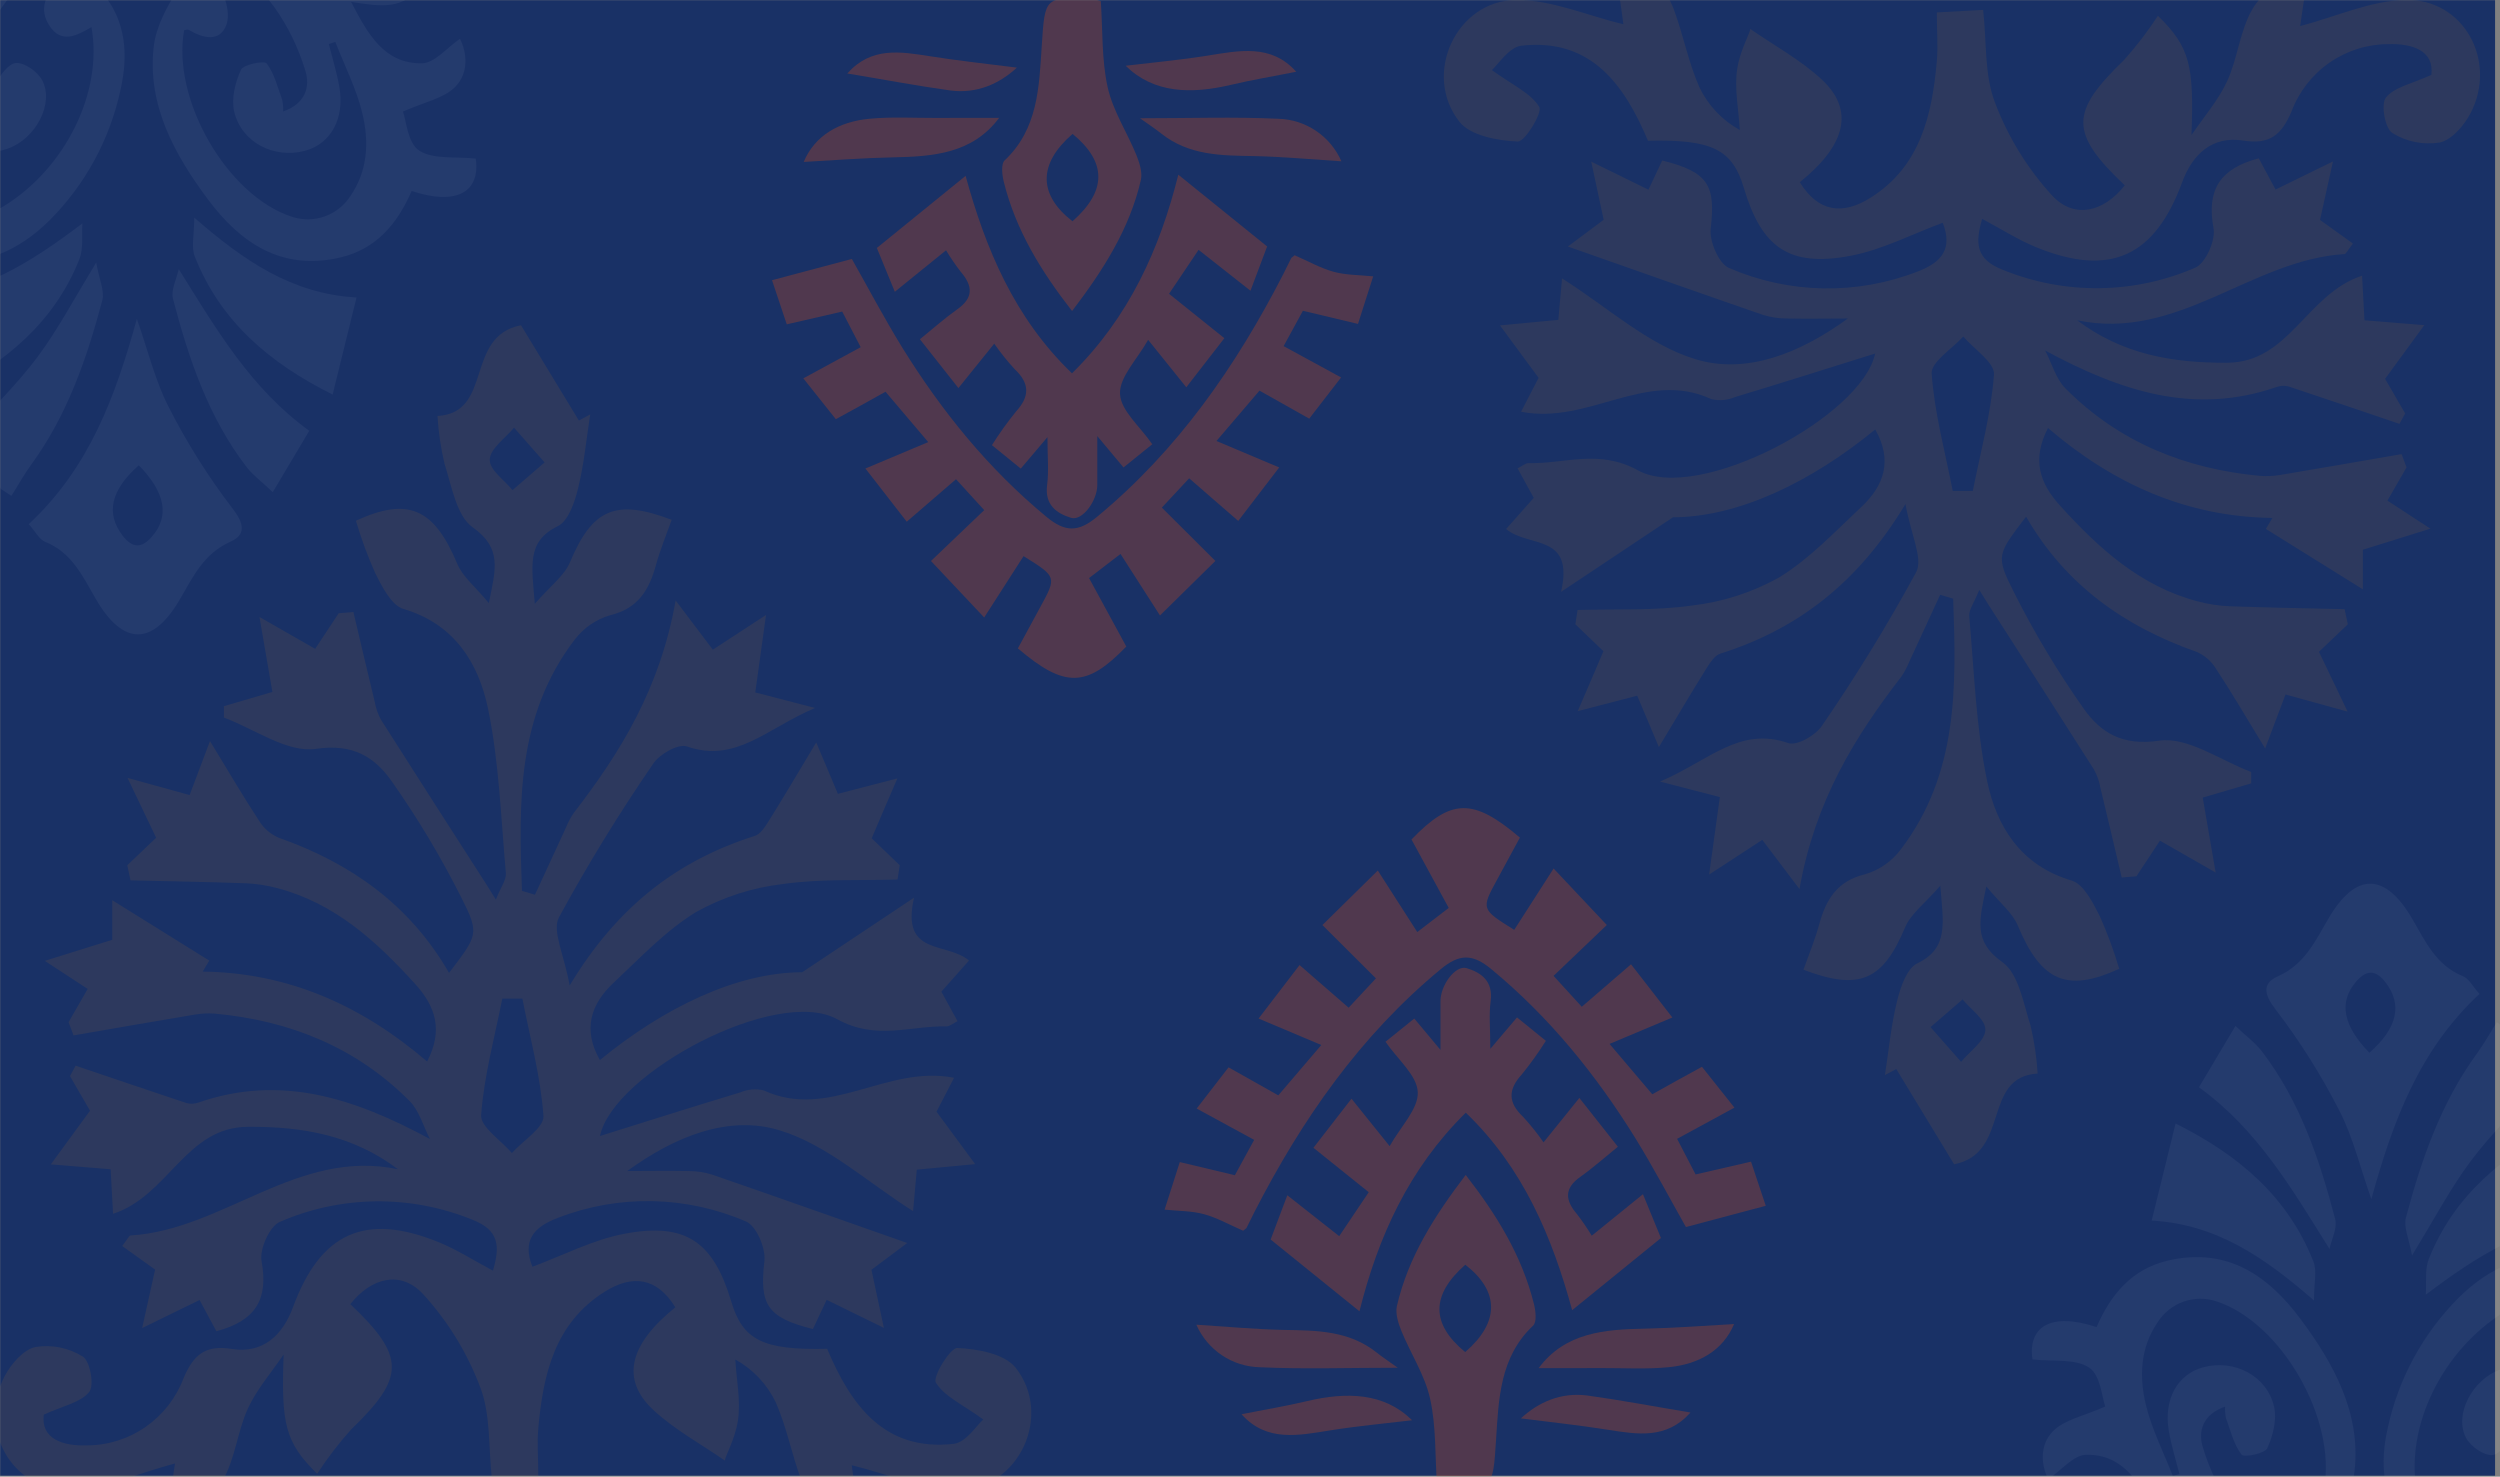 <svg width="1522" height="899" viewBox="0 0 1522 899" fill="none" xmlns="http://www.w3.org/2000/svg">
<rect x="0" y="0" width="1522" height="899" fill="#808080" stroke="none"/>
<mask id="mask0_34_614" style="mask-type:alpha" maskUnits="userSpaceOnUse" x="0" y="0" width="1522" height="899">
<rect width="1522" height="899" fill="#C4C4C4"/>
</mask>
<g mask="url(#mask0_34_614)">
<path d="M1519 -1L0 -1L-3.65529e-06 898.386L1519 898.386L1519 -1Z" fill="#193166"/>
<path d="M488.357 591.896L556.475 546.502C548.304 582.293 576.162 573.135 589.943 584.768C584.283 591.203 579.263 596.847 573.111 603.728L582.954 621.697C580.1 623.133 578.032 624.915 576.309 624.866C554.211 624.371 533.392 633.578 509.718 620.509C472.903 600.114 373.238 653.38 365.265 691.596C392.925 682.933 421.668 673.824 450.509 665.111C455.058 663.152 460.11 662.701 464.931 663.824C504.698 682.239 539.642 648.082 580.837 656.151L570.157 676.795L593.683 708.724L558.148 712.09C557.509 719.466 556.721 727.931 555.885 737.337C528.273 719.912 503.665 696.992 474.774 688.181C443.521 678.577 410.791 691.893 381.851 712.932C394.204 712.932 406.46 712.685 418.912 712.932C423.918 712.902 428.899 713.653 433.677 715.16C471.821 728.327 509.914 741.841 552.34 756.742L530.537 773.029L538.117 808.423L503.27 791.344C500.76 796.641 497.758 802.978 494.903 809.117C466.702 802.137 462.321 793.968 465.373 767.682C466.308 760.009 460.451 746.248 454.2 743.674C417.716 727.871 376.525 727.09 339.474 741.496C324.709 747.09 317.917 755.357 324.119 771.198C342.624 764.366 360.884 754.762 380.226 751.099C417.582 744.02 434.366 756.049 445.194 792.384C452.134 815.749 464.339 822.086 503.566 821.146C517.839 854.956 538.019 883.767 580.592 879.014C588.073 878.173 594.52 867.827 598.605 864.163C585.759 854.857 574.832 850.106 569.763 841.74C567.647 838.274 578.426 820.503 582.856 820.651C595.062 821.196 611.549 824.166 618.292 832.631C641.178 861.491 620.359 906.638 583.594 906.885C562.036 906.885 540.43 897.331 518.528 892.034C519.512 899.212 521.087 910.351 522.859 923.271C504.008 926.291 493.328 916.142 487.619 900.549C481.91 884.955 478.859 868.669 472.264 853.719C466.962 842.67 458.358 833.566 447.655 827.68C448.344 840.155 451.1 852.927 449.229 864.956C447.359 876.986 440.912 887.331 441.404 889.262C426.639 879.064 410.594 870.352 397.6 858.273C377.913 839.808 382.835 818.671 411.135 795.9C399.864 777.583 385 775.801 368.07 786.444C337.653 805.601 330.664 836.789 327.711 869.56C326.924 878.52 327.711 887.579 327.711 899.262L299.51 900.797C297.295 880.995 298.821 861.193 292.324 844.461C284.378 823.402 272.48 804.075 257.281 787.533C243.894 773.424 226.225 777.632 213.281 793.968C247.044 825.947 246.651 838.522 213.872 870.154C206.264 878.628 199.319 887.681 193.101 897.232C173.414 878.025 171.15 866.688 172.676 824.61C165.293 835.501 156.385 845.7 150.922 857.481C144.475 871.59 143.194 888.371 135.467 901.489C129.167 912.182 116.618 919.162 106.873 927.825L101.951 922.133L106.528 890.945C84.725 896.688 63.659 906.39 42.545 906.885C6.961 907.776 -13.809 869.659 2.826 837.829C6.714 830.403 14.294 821.591 21.578 820.057C31.594 818.451 41.848 820.524 50.468 825.898C54.898 828.769 57.507 843.472 54.308 847.432C49.14 853.867 38.509 855.798 26.648 861.244C24.778 876.094 38.41 880.401 52.782 879.956C65.616 879.948 78.145 876.007 88.696 868.658C99.248 861.309 107.321 850.9 111.843 838.818C117.896 824.611 125.132 818.67 141.128 821.245C160.126 824.264 172.134 812.83 178.385 795.8C195.02 750.555 222.238 738.03 266.977 756.198C278.149 760.752 288.484 767.386 300.1 773.574C304.48 758.723 304.038 748.822 287.255 742.436C268.644 734.892 248.73 731.135 228.666 731.381C208.602 731.628 188.785 735.873 170.363 743.872C164.162 746.495 157.911 760.454 159.24 767.781C163.571 791.245 155.45 804.166 131.727 810.453L121.49 791.444L86.545 808.522C90.237 791.938 92.452 781.89 94.421 772.929L74.389 758.574C77.588 754.465 78.523 752.237 79.557 752.138C136.059 748.723 181.092 698.971 242.269 711.842C214.757 691.051 184.046 685.804 151.119 686.002C113.074 686.002 102.737 727.882 68.826 738.971L67.351 711.842L30.929 708.873L54.8 676.2C51.207 670.012 46.876 662.587 42.594 655.112L46.039 648.775C68.532 656.399 91.024 664.072 113.566 671.547C115.937 672.167 118.438 672.063 120.751 671.25C170.855 653.874 215.397 668.428 261.76 693.427C257.675 685.655 255.263 676.2 249.308 670.26C216.726 637.489 176.269 621.301 130.792 617.094C126.714 616.796 122.616 616.996 118.586 617.688C93.977 621.797 69.368 626.103 44.76 630.36L41.757 622.292C45.153 616.302 48.599 610.361 53.373 602.044L27.238 584.966L68.335 572.144V548.037L127.396 584.817L123.409 591.501C175.58 592.144 220.269 612.192 260.037 646.25C269.881 627.241 265.303 612.787 252.556 598.827C229.03 572.937 203.781 549.869 168.886 540.71C162.567 539.007 156.081 538.01 149.544 537.74C126.215 536.898 102.837 536.503 79.458 535.958L77.489 526.75L95.06 510.019L77.637 473.584L115.437 484.03C118.488 475.961 121.785 467.148 127.838 451.159C139.798 470.713 148.362 485.465 157.763 499.722C160.564 504.273 164.688 507.851 169.576 509.969C213.478 525.414 249.505 550.809 273.375 592.292C290.749 569.372 292.127 568.679 280.905 546.551C268.44 521.717 254.144 497.856 238.136 475.168C227.898 460.862 214.855 452.545 192.265 455.911C174.891 458.436 155.057 443.833 136.305 436.853V429.922L165.835 421.259C163.768 409.279 161.504 396.062 157.96 375.617L191.87 395.022L206.194 373.34L215.151 372.598C219.483 390.914 223.764 409.229 228.194 427.496C228.859 431.263 230.139 434.893 231.983 438.239C253.344 471.901 274.95 505.464 296.507 539.027L301.872 547.69C304.924 540.017 308.32 535.611 307.975 531.601C304.973 498.088 303.89 464.129 297.098 431.357C291.291 403.636 276.673 379.874 245.568 370.716C238.283 368.538 232.623 357.202 228.44 348.935C223.816 338.567 219.886 327.901 216.676 317.006C248.422 302.452 264.221 309.283 278.445 343.39C281.644 351.063 289.125 356.905 297.591 367.152C301.774 346.559 305.859 333.836 287.747 321.015C277.904 314.084 274.999 295.917 270.619 282.304C268.364 272.76 266.932 263.037 266.337 253.245C300.494 251.265 282.629 204.782 317.179 198L352.419 256.018L359.309 252.305C356.946 267.453 355.568 282.798 351.877 297.55C349.81 305.916 345.921 317.352 339.523 320.372C320.378 329.678 323.774 344.678 325.595 367.598C335.144 356.608 343.559 350.519 347.004 342.301C360.588 309.778 374.862 303.491 408.92 316.461C405.672 325.619 401.932 334.579 399.372 343.886C395.238 359.083 388.545 370.469 371.368 374.577C362.812 377.105 355.279 382.306 349.859 389.428C314.423 435.813 315.85 489.127 317.769 542.343L325.694 544.72C331.994 531.058 338.244 517.395 344.593 503.732C345.819 500.669 347.371 497.747 349.22 495.019C377.52 458.337 401.784 419.477 411.332 365.568L433.973 395.517L466.357 374.379C463.502 394.874 461.682 408.042 459.812 421.556L496.232 431.011C466.456 443.634 448 464.821 418.125 454.426C412.908 452.643 401.488 459.129 397.649 464.97C376.921 495.136 357.766 526.365 340.262 558.531C335.98 566.748 343.462 581.204 346.808 599.966C375.994 551.452 412.858 523.68 459.565 508.879C462.715 507.889 465.423 503.929 467.391 500.811C476.546 486.207 485.307 471.356 496.922 452C503.123 466.851 506.47 474.673 510.112 483.286L546.335 473.881C539.888 488.732 535.36 499.375 530.685 510.364L547.763 526.75L546.434 535.463C523.154 536.156 499.629 534.919 476.742 538.186C458.167 540.322 440.191 546.108 423.833 555.215C405.229 566.551 389.726 583.184 373.583 598.282C359.9 611.103 354.437 626.449 365.216 645.36C404.048 613.529 448.343 591.995 488.357 591.896ZM318.016 607.935H305.81C301.134 631.548 294.686 655.013 292.914 678.873C292.422 686.051 305.022 694.219 311.617 701.941C318.409 694.417 331.304 686.448 330.861 679.418C329.138 655.261 322.642 631.647 318.016 607.935ZM331.551 281.511L312.946 260.373C307.729 266.71 298.673 272.898 298.181 279.482C297.689 286.066 307.04 292.106 312.011 298.393L331.551 281.511Z" fill="#E08B19" fill-opacity="0.1"/>
<path d="M1018.5 314.929L950.379 360.323C958.549 324.532 930.692 333.691 916.911 322.057C922.571 315.622 927.591 309.978 933.743 303.097L923.899 285.128C926.754 283.693 928.822 281.91 930.544 281.959C952.643 282.454 973.462 273.247 997.136 286.316C1033.95 306.712 1133.62 253.446 1141.59 215.229C1113.93 223.892 1085.19 233.001 1056.34 241.714C1051.8 243.673 1046.74 244.124 1041.92 243.001C1002.16 224.586 967.212 258.743 926.017 250.674L936.696 230.03L913.17 198.101L948.705 194.735C949.345 187.359 950.132 178.894 950.969 169.488C978.58 186.913 1003.19 209.833 1032.08 218.645C1063.33 228.248 1096.06 214.932 1125 193.893C1112.65 193.893 1100.39 194.14 1087.94 193.893C1082.94 193.923 1077.95 193.172 1073.18 191.666C1035.03 178.498 996.939 164.984 954.514 150.083L976.317 133.797L968.737 98.402L1003.58 115.481C1006.09 110.184 1009.1 103.847 1011.95 97.709C1040.15 104.689 1044.53 112.857 1041.48 139.143C1040.55 146.816 1046.4 160.577 1052.65 163.152C1089.14 178.954 1130.33 179.736 1167.38 165.329C1182.14 159.736 1188.94 151.469 1182.73 135.628C1164.23 142.459 1145.97 152.063 1126.63 155.726C1089.27 162.805 1072.49 150.777 1061.66 114.441C1054.72 91.076 1042.51 84.739 1003.29 85.68C989.015 51.869 968.835 23.058 926.262 27.811C918.781 28.652 912.334 38.998 908.248 42.662C921.094 51.968 932.021 56.719 937.091 65.086C939.207 68.551 928.427 86.323 923.998 86.174C911.792 85.629 895.304 82.66 888.561 74.195C865.675 45.334 886.495 0.187 923.26 -0.06C944.817 -0.06 966.424 9.494 988.326 14.791C987.341 7.613 985.767 -3.526 983.995 -16.446C1002.85 -19.466 1013.53 -9.317 1019.23 6.276C1024.94 21.87 1027.99 38.156 1034.59 53.106C1039.89 64.155 1048.5 73.26 1059.2 79.145C1058.51 66.67 1055.75 53.898 1057.62 41.869C1059.49 29.84 1065.94 19.494 1065.45 17.563C1080.21 27.761 1096.26 36.474 1109.25 48.552C1128.94 67.017 1124.02 88.154 1095.72 110.926C1106.99 129.242 1121.85 131.025 1138.78 120.381C1169.2 101.224 1176.19 70.037 1179.14 37.265C1179.93 28.305 1179.14 19.246 1179.14 7.564L1207.34 6.029C1209.56 25.83 1208.03 45.632 1214.53 62.364C1222.48 83.423 1234.37 102.75 1249.57 119.293C1262.96 133.401 1280.63 129.193 1293.57 112.857C1259.81 80.878 1260.2 68.303 1292.98 36.671C1300.59 28.198 1307.53 19.145 1313.75 9.593C1333.44 28.8 1335.7 40.137 1334.18 82.215C1341.56 71.324 1350.47 61.126 1355.93 49.344C1362.38 35.236 1363.66 18.454 1371.39 5.336C1377.69 -5.357 1390.24 -12.337 1399.98 -21L1404.9 -15.307L1400.33 15.88C1422.13 10.137 1443.19 0.435 1464.31 -0.06C1499.89 -0.951 1520.66 37.166 1504.03 68.996C1500.14 76.422 1492.56 85.234 1485.28 86.769C1475.26 88.374 1465.01 86.301 1456.39 80.928C1451.96 78.056 1449.35 63.353 1452.55 59.393C1457.71 52.958 1468.34 51.027 1480.21 45.582C1482.08 30.731 1468.44 26.424 1454.07 26.869C1441.24 26.877 1428.71 30.818 1418.16 38.167C1407.61 45.516 1399.53 55.925 1395.01 68.007C1388.96 82.214 1381.72 88.155 1365.73 85.581C1346.73 82.561 1334.72 93.996 1328.47 111.025C1311.83 156.271 1284.62 168.795 1239.88 150.627C1228.7 146.073 1218.37 139.439 1206.75 133.252C1202.37 148.103 1202.82 158.003 1219.6 164.389C1238.21 171.933 1258.12 175.69 1278.19 175.444C1298.25 175.198 1318.07 170.952 1336.49 162.953C1342.69 160.33 1348.94 146.371 1347.61 139.044C1343.28 115.58 1351.4 102.659 1375.13 96.372L1385.36 115.382L1420.31 98.303C1416.62 114.887 1414.4 124.936 1412.43 133.896L1432.46 148.251C1429.27 152.36 1428.33 154.588 1427.3 154.687C1370.79 158.103 1325.76 207.854 1264.58 194.983C1292.1 215.774 1322.81 221.022 1355.73 220.824C1393.78 220.824 1404.12 178.943 1438.03 167.854L1439.5 194.983L1475.92 197.953L1452.05 230.625C1455.65 236.813 1459.98 244.239 1464.26 251.714L1460.81 258.05C1438.32 250.427 1415.83 242.753 1393.29 235.278C1390.92 234.658 1388.42 234.762 1386.1 235.575C1336 252.951 1291.46 238.397 1245.09 213.398C1249.18 221.17 1251.59 230.625 1257.55 236.565C1290.13 269.336 1330.58 285.524 1376.06 289.732C1380.14 290.029 1384.24 289.829 1388.27 289.137C1412.88 285.028 1437.49 280.722 1462.09 276.465L1465.1 284.534C1461.7 290.523 1458.25 296.464 1453.48 304.781L1479.62 321.859L1438.52 334.681L1438.52 358.788L1379.46 322.008L1383.44 315.324C1331.27 314.681 1286.58 294.633 1246.82 260.575C1236.97 279.584 1241.55 294.038 1254.3 307.998C1277.82 333.888 1303.07 356.957 1337.97 366.115C1344.29 367.818 1350.77 368.815 1357.31 369.085C1380.64 369.927 1404.02 370.322 1427.4 370.867L1429.36 380.075L1411.79 396.806L1429.22 433.241L1391.42 422.796C1388.37 430.865 1385.07 439.677 1379.02 455.666C1367.06 436.113 1358.49 421.36 1349.09 407.104C1346.29 402.552 1342.17 398.975 1337.28 396.856C1293.38 381.411 1257.35 356.016 1233.48 314.533C1216.1 337.453 1214.73 338.146 1225.95 360.274C1238.41 385.108 1252.71 408.969 1268.72 431.657C1278.96 445.963 1292 454.281 1314.59 450.914C1331.96 448.39 1351.8 462.992 1370.55 469.972L1370.55 476.903L1341.02 485.567C1343.09 497.546 1345.35 510.764 1348.89 531.208L1314.98 511.803L1300.66 533.485L1291.7 534.227C1287.37 515.911 1283.09 497.596 1278.66 479.329C1277.99 475.563 1276.71 471.932 1274.87 468.586C1253.51 434.924 1231.9 401.361 1210.35 367.798L1204.98 359.135C1201.93 366.808 1198.53 371.214 1198.88 375.224C1201.88 408.737 1202.96 442.697 1209.76 475.468C1215.56 503.189 1230.18 526.951 1261.29 536.109C1268.57 538.287 1274.23 549.623 1278.41 557.89C1283.04 568.258 1286.97 578.925 1290.18 589.819C1258.43 604.373 1242.63 597.543 1228.41 563.435C1225.21 555.762 1217.73 549.92 1209.26 539.673C1205.08 560.266 1200.99 572.989 1219.11 585.81C1228.95 592.741 1231.85 610.908 1236.23 624.521C1238.49 634.065 1239.92 643.788 1240.52 653.58C1206.36 655.56 1224.22 702.043 1189.67 708.825L1154.43 650.808L1147.54 654.52C1149.91 639.372 1151.29 624.027 1154.98 609.275C1157.04 600.909 1160.93 589.473 1167.33 586.453C1186.48 577.147 1183.08 562.147 1181.26 539.227C1171.71 550.217 1163.29 556.306 1159.85 564.524C1146.27 597.047 1131.99 603.334 1097.93 590.364C1101.18 581.206 1104.92 572.246 1107.48 562.939C1111.62 547.742 1118.31 536.356 1135.49 532.248C1144.04 529.72 1151.57 524.519 1156.99 517.397C1192.43 471.012 1191 417.698 1189.08 364.482L1181.16 362.105C1174.86 375.768 1168.61 389.431 1162.26 403.093C1161.03 406.157 1159.48 409.078 1157.63 411.806C1129.33 448.488 1105.07 487.349 1095.52 541.258L1072.88 511.308L1040.5 532.446C1043.35 511.952 1045.17 498.784 1047.04 485.269L1010.62 475.815C1040.4 463.191 1058.85 442.004 1088.73 452.4C1093.95 454.182 1105.37 447.696 1109.2 441.855C1129.93 411.689 1149.09 380.461 1166.59 348.294C1170.87 340.077 1163.39 325.621 1160.05 306.86C1130.86 355.373 1094 383.145 1047.29 397.946C1044.14 398.936 1041.43 402.896 1039.46 406.015C1030.31 420.618 1021.55 435.47 1009.93 454.825C1003.73 439.974 1000.38 432.152 996.742 423.539L960.518 432.944C966.966 418.093 971.493 407.45 976.169 396.461L959.091 380.075L960.42 371.362C983.699 370.669 1007.23 371.907 1030.11 368.639C1048.69 366.503 1066.66 360.718 1083.02 351.611C1101.62 340.274 1117.13 323.642 1133.27 308.543C1146.95 295.722 1152.42 280.376 1141.64 261.466C1102.81 293.296 1058.51 314.83 1018.5 314.929ZM1188.84 298.89L1201.04 298.89C1205.72 275.277 1212.17 251.812 1213.94 227.952C1214.43 220.774 1201.83 212.606 1195.24 204.884C1188.44 212.408 1175.55 220.377 1175.99 227.407C1177.72 251.564 1184.21 275.178 1188.84 298.89ZM1175.3 625.314L1193.91 646.452C1199.12 640.115 1208.18 633.927 1208.67 627.343C1209.16 620.759 1199.81 614.719 1194.84 608.433L1175.3 625.314Z" fill="#E08B19" fill-opacity="0.1"/>
<path d="M788.168 155.394C796.648 159.101 803.992 163.282 811.89 165.456C819.262 167.49 827.215 167.379 836 168.243L826.744 197.204L793.212 189.204L781.462 210.723L816.463 229.788L797.064 254.874L766.774 237.816C758.017 248.017 749.703 257.745 740.586 268.476L778.774 284.587L753.833 317.143C743.69 308.363 734.157 300.057 723.958 291.193L707.331 309.031L739.921 341.504L706.194 374.701C698.573 362.772 690.897 350.842 682.168 337.24L663.018 351.929L685.687 393.6C661.522 418.686 648.192 418.992 619.676 394.742C624.193 386.38 628.765 378.019 633.393 369.461C643.37 351.177 643.37 351.176 623.14 338.578L599.169 375.928L566.773 341.532L599.196 310.565L582.015 291.75L552.03 317.617L526.866 285.228L565.11 269.145L539.088 238.484C529.222 244.059 519.689 249.271 508.853 255.208L489.067 230.345L523.984 211.364C520.049 203.81 516.53 197.009 512.733 189.678L478.979 197.455C475.764 187.783 472.716 178.696 470 170.585L518.608 157.652C527.892 174.041 538.007 193.246 549.286 211.586C573.34 250.414 601.746 285.479 637.162 314.718C648.552 324.139 656.561 324 667.785 314.718C716.919 274.162 752.336 223.209 781.212 166.989C782.93 163.672 784.455 160.3 786.173 157.011C786.478 156.732 787.364 156.118 788.168 155.394Z" fill="#CE4C16" fill-opacity="0.3"/>
<path d="M698.989 206.904C692.227 218.917 681.419 229.593 681.862 239.794C682.305 249.996 694.028 259.584 701.51 270.455L683.996 284.587L668.033 265.494C668.033 277.395 668.033 286.315 668.033 295.234C668.033 304.906 658.916 317.282 652.127 315.275C643.009 312.488 635.915 307.22 637.494 295.178C638.603 286.816 637.688 277.981 637.688 266.135L621.449 285.284L603.879 271.012C608.36 263.892 613.265 257.05 618.567 250.525C627.047 241.243 626.881 233.355 617.735 224.742C613.24 219.859 609.083 214.672 605.293 209.217L583.482 236.254L560.038 206.542C567.686 200.354 574.947 193.859 582.845 188.256C592.932 181.149 592.156 173.902 584.84 165.4C581.638 161.23 578.669 156.884 575.945 152.383L544.768 177.637C540.639 167.574 536.926 158.487 533.822 150.962L587.861 107.061C599.972 151.185 617.431 193.469 652.626 227.279C687.405 193.051 706.111 151.38 717.362 106.364L771.429 150.042C768.658 157.234 765.388 166.125 761.287 176.996L729.694 152.105L711.709 178.863L745.38 205.9L722.212 235.781C714.48 226.22 707.607 217.663 698.989 206.904Z" fill="#CE4C16" fill-opacity="0.3"/>
<path d="M652.683 189.371C633.727 165.038 618.375 140.007 611.114 110.712C610.061 106.531 609.34 99.814 611.613 97.668C631.926 78.519 632.591 53.07 634.198 28.207C636.193 -2.203 635.75 -2.231 666.317 -0.307C667.633 -0.098 668.923 0.248 670.169 0.724C671.388 18.424 670.612 36.291 674.354 53.154C677.54 67.481 686.187 80.553 691.84 94.406C693.725 99.061 695.526 104.803 694.612 109.403C687.711 139.394 671.583 164.564 652.683 189.371ZM652.932 81.585C631.898 99.786 632.092 118.545 652.932 134.712C673.799 116.315 674.021 98.783 652.932 81.473L652.932 81.585Z" fill="#CE4C16" fill-opacity="0.3"/>
<path d="M816.657 98.197C798.644 97.055 781.046 95.41 763.421 95.02C743.44 94.713 723.736 94.629 706.97 81.306C703.118 78.24 698.989 75.537 694.029 71.996C724.512 71.996 751.338 71.049 778.136 72.303C786.338 72.498 794.316 75.036 801.137 79.622C807.958 84.207 813.341 90.65 816.657 98.197Z" fill="#CE4C16" fill-opacity="0.3"/>
<path d="M608.286 71.746C592.102 93.487 568.186 95.326 543.466 95.8C525.453 96.162 507.44 97.584 489.288 98.587C496.05 82.477 510.793 74.059 529.305 72.303C542.995 70.993 556.851 71.857 570.625 71.802C582.957 71.718 595.289 71.746 608.286 71.746Z" fill="#CE4C16" fill-opacity="0.3"/>
<path d="M789.138 43.676C775.281 46.464 762.312 48.582 749.536 51.62C725.232 57.39 702.425 56.916 685.298 40.025C701.011 38.129 717.999 36.596 734.821 33.921C754.386 30.799 773.84 26.534 789.138 43.676Z" fill="#CE4C16" fill-opacity="0.3"/>
<path d="M515.837 44.736C530.469 28.263 548.261 31.44 566.274 34.256C583.816 37.043 601.497 38.91 619.094 41.168C608.425 51.007 594.818 57.14 578.745 55.105C557.822 52.206 537.065 48.248 515.837 44.736Z" fill="#CE4C16" fill-opacity="0.3"/>
<path d="M756.832 749.282C748.352 745.575 741.008 741.394 733.11 739.22C725.738 737.185 717.785 737.297 709 736.433L718.256 707.472L751.788 715.472L763.538 693.953L728.537 674.888L747.936 649.802L778.226 666.86C786.983 656.659 795.297 646.931 804.414 636.2L766.226 620.089L791.167 587.533C801.31 596.313 810.843 604.619 821.042 613.483L837.669 595.644L805.079 563.171L838.806 529.974C846.427 541.904 854.103 553.834 862.832 567.436L881.982 552.747L859.313 511.076C883.478 485.99 896.808 485.684 925.324 509.934C920.807 518.296 916.235 526.657 911.607 535.214C901.63 553.499 901.63 553.499 921.86 566.098L945.831 528.748L978.227 563.144L945.804 594.111L962.985 612.926L992.97 587.059L1018.13 619.448L979.89 635.531L1005.91 666.191C1015.78 660.617 1025.31 655.404 1036.15 649.467L1055.93 674.331L1021.02 693.312C1024.95 700.866 1028.47 707.667 1032.27 714.998L1066.02 707.221C1069.24 716.893 1072.28 725.98 1075 734.091L1026.39 747.024C1017.11 730.635 1006.99 711.43 995.714 693.09C971.66 654.262 943.254 619.197 907.838 589.958C896.448 580.537 888.439 580.676 877.215 589.958C828.081 630.514 792.664 681.466 763.788 737.687C762.07 741.004 760.545 744.376 758.827 747.665C758.522 747.944 757.636 748.557 756.832 749.282Z" fill="#CE4C16" fill-opacity="0.3"/>
<path d="M846.011 697.772C852.773 685.759 863.581 675.083 863.138 664.882C862.695 654.68 850.972 645.092 843.49 634.221L861.004 620.089L876.967 639.183C876.967 627.281 876.967 618.361 876.967 609.442C876.967 599.77 886.084 587.394 892.873 589.401C901.991 592.188 909.085 597.456 907.506 609.498C906.397 617.86 907.312 626.695 907.312 638.541L923.551 619.392L941.121 633.664C936.64 640.784 931.735 647.626 926.433 654.151C917.953 663.433 918.119 671.321 927.265 679.934C931.76 684.817 935.917 690.004 939.707 695.459L961.518 668.422L984.962 698.134C977.314 704.322 970.053 710.817 962.155 716.42C952.068 723.527 952.844 730.774 960.16 739.276C963.362 743.446 966.331 747.792 969.055 752.293L1000.23 727.039C1004.36 737.102 1008.07 746.189 1011.18 753.714L957.139 797.615C945.028 753.491 927.569 711.207 892.374 677.397C857.595 711.625 838.889 753.296 827.638 798.312L773.571 754.634C776.342 747.442 779.612 738.551 783.713 727.68L815.306 752.571L833.291 725.813L799.62 698.776L822.788 668.895C830.52 678.456 837.393 687.013 846.011 697.772Z" fill="#CE4C16" fill-opacity="0.3"/>
<path d="M892.317 715.305C911.273 739.638 926.625 764.668 933.886 793.963C934.939 798.144 935.66 804.862 933.387 807.008C913.074 826.157 912.409 851.606 910.802 876.469C908.807 906.879 909.25 906.906 878.683 904.983C877.367 904.773 876.077 904.427 874.831 903.952C873.612 886.252 874.388 868.385 870.646 851.522C867.46 837.195 858.813 824.123 853.16 810.27C851.275 805.615 849.474 799.872 850.388 795.273C857.289 765.282 873.417 740.112 892.317 715.305ZM892.068 823.091C913.102 804.89 912.908 786.131 892.068 769.964C871.201 788.36 870.979 805.893 892.068 823.202V823.091Z" fill="#CE4C16" fill-opacity="0.3"/>
<path d="M728.344 806.479C746.357 807.621 763.954 809.266 781.579 809.656C801.56 809.962 821.264 810.046 838.03 823.37C841.882 826.436 846.011 829.139 850.972 832.679C820.488 832.679 793.663 833.627 766.865 832.373C758.663 832.178 750.685 829.639 743.864 825.054C737.043 820.469 731.66 814.026 728.344 806.479Z" fill="#CE4C16" fill-opacity="0.3"/>
<path d="M936.714 832.93C952.898 811.189 976.814 809.349 1001.53 808.875C1019.55 808.513 1037.56 807.092 1055.71 806.088C1048.95 822.199 1034.21 830.617 1015.69 832.373C1002 833.683 988.149 832.818 974.375 832.874C962.043 832.958 949.711 832.93 936.714 832.93Z" fill="#CE4C16" fill-opacity="0.3"/>
<path d="M755.862 860.999C769.719 858.212 782.688 856.093 795.464 853.055C819.768 847.285 842.575 847.76 859.702 864.651C843.989 866.546 827.001 868.079 810.179 870.755C790.614 873.877 771.16 878.141 755.862 860.999Z" fill="#CE4C16" fill-opacity="0.3"/>
<path d="M1029.16 859.94C1014.53 876.413 996.74 873.236 978.727 870.42C961.184 867.633 943.504 865.766 925.906 863.508C936.576 853.669 950.183 847.536 966.256 849.571C987.179 852.47 1007.94 856.428 1029.16 859.94Z" fill="#CE4C16" fill-opacity="0.3"/>
<path d="M55.681 16.517C46.363 21.938 37.167 26.747 29.951 15.446C23.617 5.523 27.636 -3.665 35.705 -10.25C46.058 -18.734 55.011 -12.853 62.045 -4.676C77.056 12.751 78.092 33.975 73.372 54.678C66.9 84.81 51.893 112.413 30.164 134.154C-8.872 172.927 -56.77 165.852 -82.287 117.646C-114.777 121.872 -123.181 116.604 -121.872 96.207C-109.692 94.921 -96.02 96.942 -86.855 91.491C-80.095 87.448 -79.059 73.697 -75.101 63.315C-110.24 62.916 -121.232 48.522 -111.64 25.093C-103.784 29.625 -95.715 38.109 -87.494 38.262C-64.718 38.691 -56.283 19.366 -45.047 1.021C-61.795 3.624 -78.085 6.748 -87.281 -8.871C-90.539 -14.353 -87.798 -23.419 -87.798 -29.146C-75.314 -24.001 -65.448 -16.895 -55.4 -16.497C-36.947 -15.946 -19.652 -22.286 -9.208 -35.149C-21.723 -43.541 -34.938 -50.891 -46.082 -60.661C-49.98 -64.03 -48.762 -73.31 -48.396 -80.691C-22.149 -59.436 3.825 -43.938 39.055 -65.53C15.578 -70.951 -2.478 -79.833 -0.529 -106.998C9.61 -100.23 18.379 -91.257 28.824 -88.317C39.268 -85.376 53.184 -85.254 61.405 -90.307C72.459 -97.229 68.409 -111.072 63.689 -122.373C62.349 -125.435 61.649 -128.927 60.4 -133L107.901 -133C105.739 -126.201 103.334 -120.137 101.811 -113.859C97.092 -93.798 107.902 -80.996 127.907 -84.733C137.864 -86.601 147.121 -93.033 156.286 -98.117C160.492 -101.083 164.38 -104.481 167.888 -108.254C170.019 -83.906 162.985 -76.189 130.282 -65.377C159.788 -47.798 179.002 -51.32 214.141 -80.691C223.062 -59.803 209.482 -45.195 175.561 -39.284C193.831 -12.7 235.303 -8.137 254.973 -31.505C255.521 -24.338 258.902 -15.702 256.131 -10.281C247.27 6.962 230.461 3.746 213.744 1.143C223.854 20.499 233.781 38.875 256.831 38.538C264.535 38.538 272.056 29.013 280.033 23.623C284.205 31.739 285.727 44.327 276.988 53.055C270.107 59.885 258.719 62.028 245.321 67.909C247.3 73.237 248.183 86.989 255.095 91.583C263.56 97.218 277.08 95.166 289.625 96.575C292.518 116.421 278.572 125.578 250.619 116.268C242.093 135.899 229.304 151.58 207.198 156.756C171.481 165.117 146.299 147.935 126.354 121.076C106.409 94.217 89.48 63.989 93.59 28.339C95.021 16.089 101.751 3.532 108.815 -7.065C114.113 -15.028 125.654 -18.09 132.505 -9.3C137.225 -3.175 140.27 8.034 137.925 14.834C134.058 25.828 123.735 23.47 114.966 18.202C114.266 17.804 113.048 18.202 112.104 18.386C104.491 60.497 138.26 119.055 177.571 131.918C184.106 134.116 191.184 134.056 197.683 131.748C204.181 129.44 209.726 125.015 213.44 119.177C224.037 103.649 224.706 86.132 220.626 69.134C217.033 54.127 209.786 40.039 204.153 25.522L200.194 26.839C202.387 35.567 205.097 44.204 206.62 53.025C209.939 72.288 201.351 87.632 185.578 91.828C166.913 96.82 146.969 86.774 142.553 67.878C140.726 60.007 143.193 50.084 146.695 42.488C148.217 39.211 160.915 36.731 162.346 38.63C167.065 44.755 169.044 53.238 171.846 60.895C172.293 63.183 172.478 65.516 172.394 67.847C185.609 63.223 189.293 53.147 185.7 42.428C181.543 28.841 175.252 16.009 167.066 4.42C148.217 -20.479 125.471 -41.795 97.184 -55.73C90.789 -58.792 80.619 -60.416 74.772 -57.476C37.92 -39.688 7.561 -10.696 -12.009 25.399C-15.281 31.166 -17.431 37.505 -18.343 44.081C-19.409 53.943 -17.551 63.376 -4.792 67.051C-4.366 61.416 -5.402 55.688 -3.24 51.738C-0.195 46.255 5.042 38.661 9.732 38.354C14.938 37.987 22.887 43.622 25.657 48.798C33.209 62.978 21.729 84.447 4.86 90.45C-14.262 97.249 -35.303 88.582 -37.343 70.696C-38.775 58.17 -34.907 44.908 -32.654 32.137C-31.832 27.482 -28.787 23.225 -27.843 18.386C-46.721 42.581 -58.81 69.195 -53.025 100.801C-47.452 131.091 -23.154 141.442 2.637 125.302C39.755 102.332 62.806 56.087 55.681 16.517Z" fill="white" fill-opacity="0.05"/>
<path d="M17.494 319.106C54.278 284.835 70.203 241.59 83.327 194.119C90.178 213.598 94.471 231.851 102.815 248.022C113.849 269.7 126.834 290.316 141.607 309.612C149.007 319.198 149.616 325.629 140.237 329.825C124.069 337.053 117.735 350.804 109.544 364.831C92.918 393.405 74.923 393.314 58.297 364.617C50.167 350.559 43.712 336.41 27.482 329.856C23.767 328.355 21.483 323.485 17.494 319.106ZM84.484 283.304C67.341 298.433 64.417 312.521 74.466 325.843C80.556 333.959 86.371 333.991 92.736 326.395C103.241 314.145 100.653 299.811 84.514 283.273L84.484 283.304Z" fill="white" fill-opacity="0.05"/>
<path d="M-34.695 240.396C-39.75 219.877 -44.318 201.348 -49.311 181.134C-11.006 178.592 18.865 159.696 50.167 135.991C49.65 143.311 50.899 151.304 48.341 157.767C33.025 196.325 3.428 220.704 -34.695 240.396Z" fill="white" fill-opacity="0.05"/>
<path d="M217.063 181.103C211.978 201.715 207.411 220.275 202.508 240.212C163.929 220.979 134.179 195.559 118.589 156.205C116.305 150.477 118.255 143.035 118.255 132.469C148.461 158.777 177.723 178.898 217.063 181.103Z" fill="white" fill-opacity="0.05"/>
<path d="M108.813 163.831C131.925 200.828 152.783 236.599 188.287 262.264L166.059 299.628C159.969 293.748 154.214 289.614 150.103 284.315C126.809 253.965 114.843 218.345 105.312 181.9C103.942 176.449 107.534 169.803 108.813 163.831Z" fill="white" fill-opacity="0.05"/>
<path d="M58.572 159.818C60.399 170.14 63.809 177.153 62.287 182.85C52.878 218.254 40.972 252.739 19.11 282.722C14.633 288.848 11.01 295.494 6.93 301.895L0.657 297.79L-19.166 264.683C-4.398 248.206 10.584 233.75 22.855 217.274C35.126 200.797 44.931 182.206 58.572 159.818Z" fill="white" fill-opacity="0.05"/>
<path d="M1471.32 907.683C1480.64 902.262 1489.83 897.454 1497.05 908.755C1503.38 918.678 1499.36 927.866 1491.29 934.451C1480.94 942.934 1471.99 937.054 1464.96 928.877C1449.94 911.45 1448.91 890.226 1453.63 869.522C1460.1 839.39 1475.11 811.788 1496.84 790.047C1535.87 751.274 1583.77 758.349 1609.29 806.555C1641.78 802.329 1650.18 807.596 1648.87 827.993C1636.69 829.28 1623.02 827.259 1613.85 832.71C1607.09 836.753 1606.06 850.504 1602.1 860.886C1637.24 861.284 1648.23 875.679 1638.64 899.108C1630.78 894.575 1622.72 886.091 1614.49 885.938C1591.72 885.51 1583.28 904.835 1572.05 923.18C1588.79 920.576 1605.08 917.453 1614.28 933.072C1617.54 938.554 1614.8 947.62 1614.8 953.347C1602.31 948.202 1592.45 941.096 1582.4 940.698C1563.95 940.147 1546.65 946.487 1536.21 959.35C1548.72 967.741 1561.94 975.092 1573.08 984.862C1576.98 988.23 1575.76 997.51 1575.4 1004.89C1549.15 983.637 1523.18 968.139 1487.94 989.731C1511.42 995.152 1529.48 1004.03 1527.53 1031.2C1517.39 1024.43 1508.62 1015.46 1498.18 1012.52C1487.73 1009.58 1473.82 1009.45 1465.59 1014.51C1454.54 1021.43 1458.59 1035.27 1463.31 1046.57C1464.65 1049.64 1465.35 1053.13 1466.6 1057.2H1419.1C1421.26 1050.4 1423.67 1044.34 1425.19 1038.06C1429.91 1018 1419.1 1005.2 1399.09 1008.93C1389.14 1010.8 1379.88 1017.23 1370.71 1022.32C1366.51 1025.28 1362.62 1028.68 1359.11 1032.46C1356.98 1008.11 1364.01 1000.39 1396.72 989.578C1367.21 971.999 1348 975.521 1312.86 1004.89C1303.94 984.004 1317.52 969.395 1351.44 963.484C1333.17 936.901 1291.7 932.337 1272.03 955.705C1271.48 948.539 1268.1 939.902 1270.87 934.481C1279.73 917.239 1296.54 920.455 1313.26 923.058C1303.15 903.702 1293.22 885.326 1270.17 885.662C1262.47 885.662 1254.94 895.188 1246.97 900.578C1242.8 892.462 1241.27 879.874 1250.01 871.146C1256.89 864.316 1268.28 862.172 1281.68 856.292C1279.7 850.963 1278.82 837.212 1271.9 832.618C1263.44 826.983 1249.92 829.034 1237.37 827.626C1234.48 807.78 1248.43 798.623 1276.38 807.933C1284.91 788.302 1297.7 772.621 1319.8 767.445C1355.52 759.084 1380.7 776.265 1400.65 803.125C1420.59 829.984 1437.52 860.212 1433.41 895.861C1431.98 908.112 1425.25 920.669 1418.19 931.265C1412.89 939.228 1401.35 942.291 1394.5 933.501C1389.78 927.376 1386.73 916.166 1389.07 909.367C1392.94 898.372 1403.26 900.731 1412.03 905.999C1412.73 906.397 1413.95 905.999 1414.9 905.815C1422.51 863.704 1388.74 805.146 1349.43 792.283C1342.89 790.085 1335.82 790.144 1329.32 792.452C1322.82 794.76 1317.27 799.185 1313.56 805.024C1302.96 820.551 1302.29 838.069 1306.37 855.067C1309.97 870.074 1317.21 884.162 1322.85 898.679L1326.81 897.362C1324.61 888.633 1321.9 879.997 1320.38 871.176C1317.06 851.912 1325.65 836.569 1341.42 832.373C1360.09 827.381 1380.03 837.426 1384.45 856.323C1386.27 864.194 1383.81 874.117 1380.31 881.712C1378.78 884.989 1366.09 887.469 1364.65 885.57C1359.93 879.445 1357.96 870.962 1355.15 863.306C1354.71 861.017 1354.52 858.684 1354.61 856.354C1341.39 860.978 1337.71 871.054 1341.3 881.773C1345.46 895.36 1351.75 908.192 1359.93 919.781C1378.78 944.68 1401.53 965.995 1429.82 979.93C1436.21 982.993 1446.38 984.616 1452.23 981.676C1489.08 963.889 1519.44 934.897 1539.01 898.801C1542.28 893.035 1544.43 886.695 1545.34 880.12C1546.41 870.258 1544.55 860.825 1531.79 857.15C1531.37 862.785 1532.4 868.512 1530.24 872.463C1527.19 877.945 1521.96 885.54 1517.27 885.846C1512.06 886.214 1504.11 880.579 1501.34 875.403C1493.79 861.223 1505.27 839.754 1522.14 833.751C1541.26 826.952 1562.3 835.619 1564.34 853.505C1565.77 866.031 1561.91 879.292 1559.65 892.064C1558.83 896.719 1555.79 900.976 1554.84 905.815C1573.72 881.62 1585.81 855.006 1580.02 823.4C1574.45 793.11 1550.15 782.758 1524.36 798.898C1487.24 821.868 1464.19 868.114 1471.32 907.683Z" fill="white" fill-opacity="0.05"/>
<path d="M1509.51 605.095C1472.72 639.366 1456.8 682.61 1443.67 730.081C1436.82 710.603 1432.53 692.349 1424.19 676.179C1413.15 654.501 1400.17 633.884 1385.39 614.589C1377.99 605.003 1377.38 598.571 1386.76 594.376C1402.93 587.148 1409.27 573.397 1417.46 559.37C1434.08 530.796 1452.08 530.887 1468.7 559.584C1476.83 573.641 1483.29 587.791 1499.52 594.345C1503.23 595.846 1505.52 600.715 1509.51 605.095ZM1442.52 640.897C1459.66 625.768 1462.58 611.68 1452.53 598.357C1446.44 590.241 1440.63 590.21 1434.26 597.805C1423.76 610.056 1426.35 624.389 1442.49 640.928L1442.52 640.897Z" fill="white" fill-opacity="0.05"/>
<path d="M1561.7 683.804C1566.75 704.324 1571.32 722.853 1576.31 743.066C1538.01 745.608 1508.13 764.505 1476.83 788.21C1477.35 780.89 1476.1 772.896 1478.66 766.434C1493.98 727.875 1523.57 703.497 1561.7 683.804Z" fill="white" fill-opacity="0.05"/>
<path d="M1309.94 743.097C1315.02 722.486 1319.59 703.926 1324.49 683.988C1363.07 703.221 1392.82 728.641 1408.41 767.996C1410.69 773.723 1408.75 781.165 1408.75 791.731C1378.54 765.423 1349.28 745.302 1309.94 743.097Z" fill="white" fill-opacity="0.05"/>
<path d="M1418.19 760.37C1395.08 723.373 1374.22 687.602 1338.71 661.937L1360.94 624.572C1367.03 630.453 1372.79 634.587 1376.9 639.885C1400.19 670.236 1412.16 705.855 1421.69 742.301C1423.06 747.752 1419.47 754.398 1418.19 760.37Z" fill="white" fill-opacity="0.05"/>
<path d="M1468.43 764.382C1466.6 754.061 1463.19 747.047 1464.71 741.351C1474.12 705.947 1486.03 671.461 1507.89 641.478C1512.37 635.353 1515.99 628.707 1520.07 622.306L1526.34 626.41L1546.17 659.517C1531.4 675.994 1516.42 690.45 1504.15 706.927C1491.87 723.404 1482.07 741.994 1468.43 764.382Z" fill="white" fill-opacity="0.05"/>
</g>
</svg>
